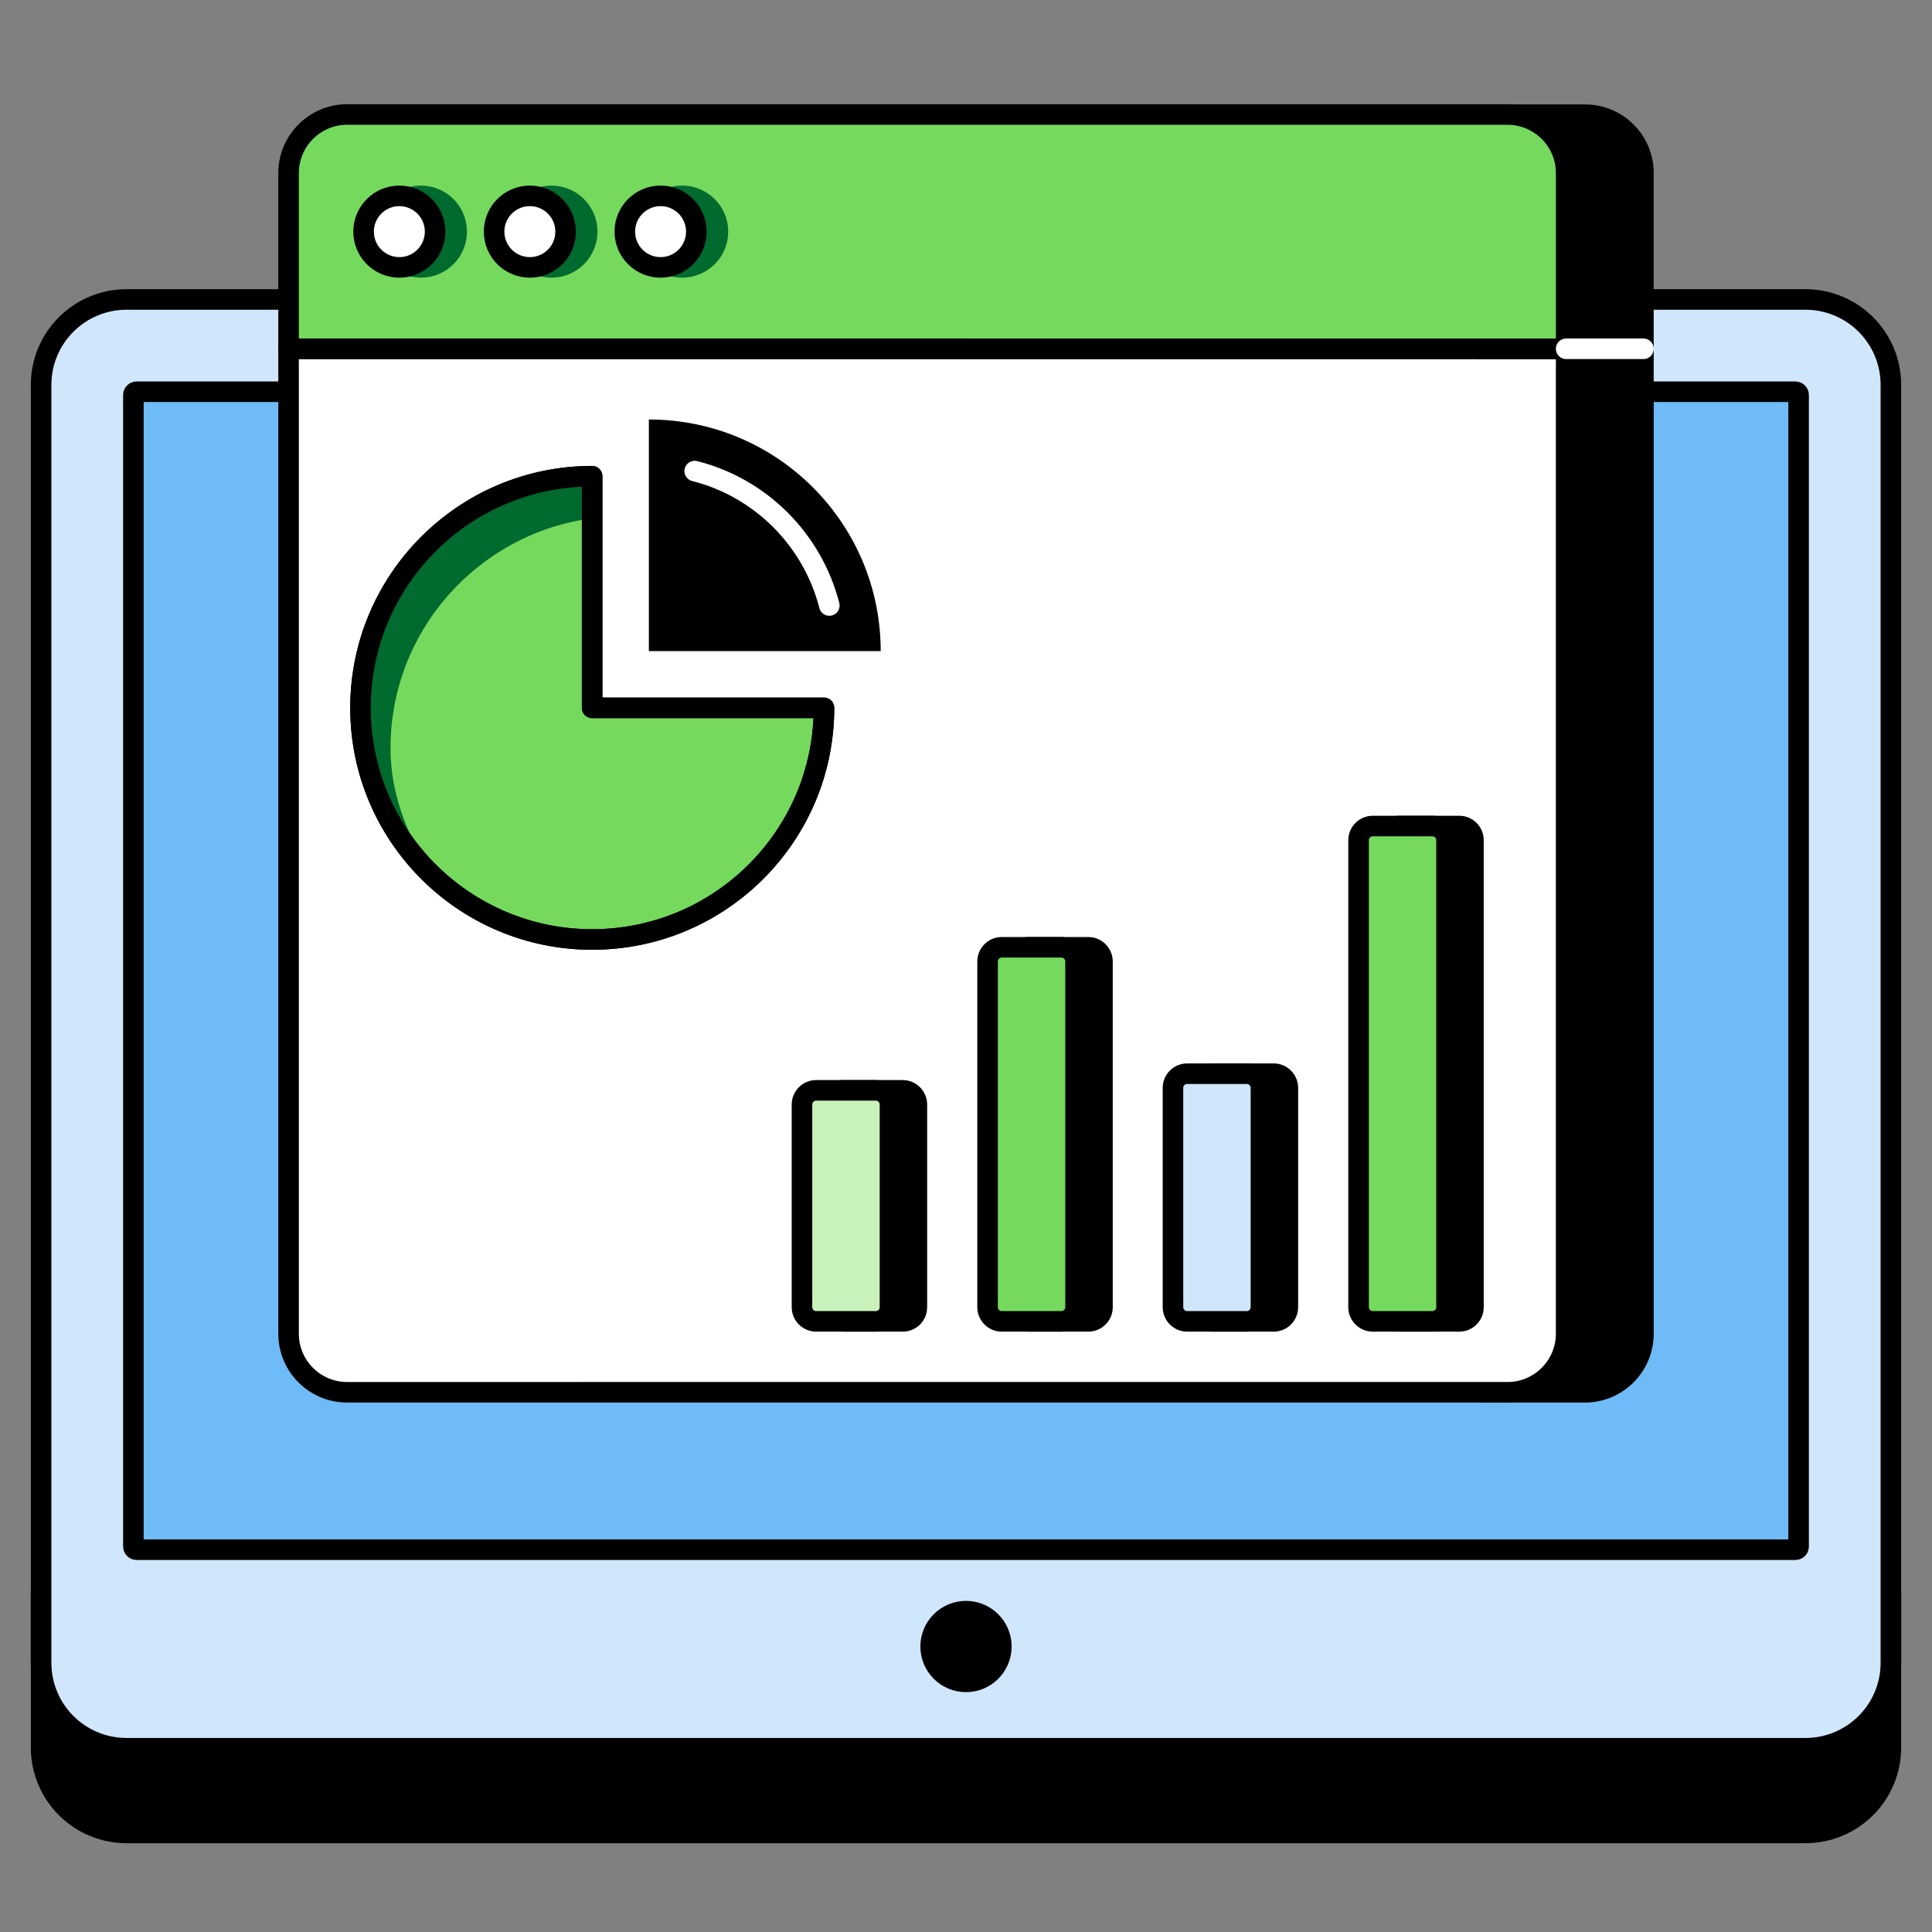<?xml version="1.0" ?><svg xmlns="http://www.w3.org/2000/svg" xmlns:xlink="http://www.w3.org/1999/xlink" version="1.1" viewBox="0 0 94 94" style="enable-background:new 0 0 94 94;" xml:space="preserve"><rect x="0" y="0" width="94" height="94" fill="#808080" stroke="none"/><style type="text/css">
	.st0{display:none;}
	.st1{display:inline;fill:#FEA900;}
	.st2{display:inline;}
	.st3{display:inline;fill:#F9CD6C;}
	.st4{display:inline;fill:none;stroke:#000000;stroke-width:0.25;stroke-miterlimit:10;}
	.st5{stroke:#000000;stroke-linecap:round;stroke-linejoin:round;stroke-miterlimit:10;}
	.st6{opacity:0.2;stroke:#000000;stroke-linecap:round;stroke-linejoin:round;stroke-miterlimit:10;}
	.st7{fill:#F12A00;stroke:#000000;stroke-linecap:round;stroke-linejoin:round;stroke-miterlimit:10;}
	.st8{fill:#FBECCF;stroke:#000000;stroke-linecap:round;stroke-linejoin:round;stroke-miterlimit:10;}
	.st9{opacity:0.2;fill:#F12A00;}
	.st10{fill:#F7C86C;stroke:#000000;stroke-linecap:round;stroke-linejoin:round;stroke-miterlimit:10;}
	.st11{fill:none;stroke:#000000;stroke-linecap:round;stroke-linejoin:round;stroke-miterlimit:10;}
	.st12{display:inline;stroke:#000000;stroke-linecap:round;stroke-linejoin:round;stroke-miterlimit:10;}
	.st13{fill:#FAAC01;stroke:#000000;stroke-linecap:round;stroke-linejoin:round;stroke-miterlimit:10;}
	.st14{fill:#FAAC01;}
	.st15{display:inline;fill:#FAEBCE;stroke:#000000;stroke-width:0.25;stroke-miterlimit:10;}
	.st16{display:inline;fill:none;stroke:#000000;stroke-width:1.016;stroke-miterlimit:10;}
	.st17{display:inline;fill:#FAEBCE;stroke:#000000;stroke-width:1.016;stroke-miterlimit:10;}
	.st18{fill:#FEA900;}
	.st19{fill:#F9CD6C;}
	.st20{fill:none;stroke:#000000;stroke-width:1.016;stroke-miterlimit:10;}
	.st21{fill:#FAEBCE;stroke:#000000;stroke-width:1.016;stroke-miterlimit:10;}
	.st22{display:inline;fill:#FAEBCE;}
	.st23{fill:#008FF5;stroke:#000000;stroke-linecap:round;stroke-linejoin:round;stroke-miterlimit:10;}
	.st24{fill:#D0E6FB;stroke:#000000;stroke-linecap:round;stroke-linejoin:round;stroke-miterlimit:10;}
	.st25{fill:#FFFFFF;stroke:#000000;stroke-linecap:round;stroke-linejoin:round;stroke-miterlimit:10;}
	.st26{fill:#75D95D;stroke:#000000;stroke-linecap:round;stroke-linejoin:round;stroke-miterlimit:10;}
	.st27{fill:#CAF3BB;}
	.st28{fill:#FFFFFF;}
	.st29{fill:#CAF3BB;stroke:#000000;stroke-linecap:round;stroke-linejoin:round;stroke-miterlimit:10;}
	.st30{display:inline;fill:#D0E6FB;stroke:#000000;stroke-linecap:round;stroke-linejoin:round;stroke-miterlimit:10;}
	.st31{stroke:#FFFFFF;stroke-linecap:round;stroke-linejoin:round;stroke-miterlimit:10;}
	.st32{fill:#B4B2FB;stroke:#000000;stroke-linecap:round;stroke-linejoin:round;stroke-miterlimit:10;}
	.st33{fill:#018BEE;}
	.st34{display:inline;fill:none;stroke:#000000;stroke-linecap:round;stroke-linejoin:round;stroke-miterlimit:10;}
	.st35{fill:#75D95D;}
	.st36{fill:#4949F7;stroke:#000000;stroke-linecap:round;stroke-linejoin:round;stroke-miterlimit:10;}
	.st37{fill:#D0E6FB;}
	.st38{fill:#6FBBF7;stroke:#000000;stroke-linecap:round;stroke-linejoin:round;stroke-miterlimit:10;}
	.st39{fill:#018BEE;stroke:#000000;stroke-linecap:round;stroke-linejoin:round;stroke-miterlimit:10;}
	.st40{fill:#B4B2FB;}
	.st41{fill:#E8E9FE;}
	.st42{fill:#B4B2FB;stroke:#000F24;stroke-miterlimit:10;}
	.st43{stroke:#000000;stroke-miterlimit:10;}
	.st44{fill:#E8E9FE;stroke:#000000;stroke-linecap:round;stroke-linejoin:round;stroke-miterlimit:10;}
	.st45{opacity:0.3;fill:#018BEE;}
	.st46{fill:#6FBBF7;}
	.st47{fill:#FAAC01;stroke:#FFFFFF;stroke-linecap:round;stroke-linejoin:round;stroke-miterlimit:10;}
	.st48{fill:#006A2F;}
	.st49{opacity:0.1;}
	.st50{fill:#FCD4CA;stroke:#000000;stroke-linecap:round;stroke-linejoin:round;stroke-miterlimit:10;}
	.st51{fill:#006A2F;stroke:#000000;stroke-linecap:round;stroke-linejoin:round;stroke-miterlimit:10;}
	.st52{fill:#4949F7;}
	.st53{fill:#F12A00;}
	.st54{fill:#D0E6FB;stroke:#018BEE;stroke-linecap:round;stroke-linejoin:round;stroke-miterlimit:10;}
	.st55{fill:#9CD7FF;}
	.st56{fill:#F7C86C;}
	.st57{opacity:0.3;stroke:#000000;stroke-linecap:round;stroke-linejoin:round;stroke-miterlimit:10;}
	.st58{opacity:0.1;stroke:#000000;stroke-linecap:round;stroke-linejoin:round;stroke-miterlimit:10;}
	.st59{opacity:0.3;fill:#006A2F;}
	.st60{stroke:#000000;stroke-width:1.083;stroke-linecap:round;stroke-linejoin:round;stroke-miterlimit:10;}
	.st61{fill:#D0E6FB;stroke:#000000;stroke-width:1.083;stroke-linecap:round;stroke-linejoin:round;stroke-miterlimit:10;}
	.st62{fill:#6FBBF7;stroke:#000000;stroke-width:1.083;stroke-linecap:round;stroke-linejoin:round;stroke-miterlimit:10;}
	.st63{fill:none;stroke:#000000;stroke-width:1.083;stroke-linecap:round;stroke-linejoin:round;stroke-miterlimit:10;}
	.st64{fill:#CAF3BB;stroke:#000000;stroke-width:0.788;stroke-linecap:round;stroke-linejoin:round;stroke-miterlimit:10;}
	.st65{fill:#6FBBF7;stroke:#FFFFFF;stroke-linecap:round;stroke-linejoin:round;stroke-miterlimit:10;}
	.st66{opacity:0.2;}
	.st67{stroke:#E8E9FE;stroke-linecap:round;stroke-linejoin:round;stroke-miterlimit:10;}
	.st68{fill:#FCD4CA;}
	.st69{fill:#FBECCF;}
	.st70{opacity:0.1;fill:#F12A00;}
	.st71{opacity:0.5;stroke:#000000;stroke-linecap:round;stroke-linejoin:round;stroke-miterlimit:10;}
	.st72{fill:#6FBBF7;stroke:#E8E9FE;stroke-linecap:round;stroke-linejoin:round;stroke-miterlimit:10;}
	.st73{opacity:0.5;fill:#D0E6FB;}
	.st74{fill:#70BAF7;}
	.st75{fill:none;stroke:#FFFFFF;stroke-linecap:round;stroke-linejoin:round;stroke-miterlimit:10;}
	.st76{fill:#70BAF7;stroke:#70BAF7;stroke-linecap:round;stroke-linejoin:round;stroke-miterlimit:10;}
	.st77{fill:#018BEE;stroke:#018BEE;stroke-linecap:round;stroke-linejoin:round;stroke-miterlimit:10;}
	.st78{fill:#70BAF7;stroke:#000000;stroke-linecap:round;stroke-linejoin:round;stroke-miterlimit:10;}
	.st79{fill:#F9CD6C;stroke:#000000;stroke-linecap:round;stroke-linejoin:round;stroke-miterlimit:10;}
	.st80{fill:none;}
	.st81{fill:#006A2F;stroke:#006A2F;stroke-miterlimit:10;}
	.st82{fill:#B4DFFC;}
	.st83{fill:#6FBBF7;stroke:#018BEE;stroke-linecap:round;stroke-linejoin:round;stroke-miterlimit:10;}
	.st84{fill:none;stroke:#FBECCF;stroke-linecap:round;stroke-linejoin:round;stroke-miterlimit:10;}
	.st85{fill:none;stroke:#018BEE;stroke-linecap:round;stroke-linejoin:round;stroke-miterlimit:10;}
	.st86{fill:#010101;stroke:#FFFFFF;stroke-linecap:round;stroke-linejoin:round;stroke-miterlimit:10;}
	.st87{fill:#010101;stroke:#000000;stroke-linecap:round;stroke-linejoin:round;stroke-miterlimit:10;}
	.st88{fill:#75D95D;stroke:#FFFFFF;stroke-linecap:round;stroke-linejoin:round;stroke-miterlimit:10;}
	.st89{fill:#94F279;stroke:#000000;stroke-linecap:round;stroke-linejoin:round;stroke-miterlimit:10;}
	.st90{fill:#8C8CF9;}
	.st91{fill:#008FF5;}
	.st92{fill:#8CD8F9;}
	.st93{fill:#FFC043;}
	.st94{fill:#94F279;}
	.st95{fill:#FF3D1D;}
	.st96{fill:#31B1FF;}
	.st97{fill:#FFCF7B;}
	.st98{fill:#B2FF99;}
	.st99{fill:#D7D7FF;}
	.st100{fill:#FF7C6E;}
	.st101{fill:#5CC9FF;}
	.st102{fill:#F12A00;stroke:#FFFFFF;stroke-linecap:round;stroke-linejoin:round;stroke-miterlimit:10;}
	.st103{fill:#F7C86C;stroke:#000000;stroke-width:1.016;stroke-miterlimit:10;}
</style><g id="Refrences" class="st0"/><g id="Tittle"/><g id="Icons"><g><g><path class="st5" d="M2,77.48v7.54c0,2.3,1.86,4.16,4.16,4.16h81.68c2.3,0,4.16-1.86,4.16-4.16v-7.54H2z"/><path class="st5" d="M6.49,77.48v1.88c0,0.09,0.07,0.16,0.16,0.16h80.7c0.09,0,0.16-0.07,0.16-0.16v-1.88H6.49z"/><circle class="st5" cx="47" cy="84.22" r="1.72"/></g><g><path class="st24" d="M87.84,85.06H6.16C3.86,85.06,2,83.2,2,80.9V18.73c0-2.3,1.86-4.16,4.16-4.16h81.68     c2.3,0,4.16,1.86,4.16,4.16V80.9C92,83.2,90.14,85.06,87.84,85.06z"/><path class="st38" d="M6.49,75.24V19.22c0-0.09,0.07-0.16,0.16-0.16h80.7c0.09,0,0.16,0.07,0.16,0.16v56.02     c0,0.09-0.07,0.16-0.16,0.16H6.65C6.56,75.4,6.49,75.33,6.49,75.24z"/><circle class="st5" cx="47" cy="80.11" r="1.72"/></g><g><path class="st5" d="M71.94,16.97v50.77h5.17c1.58,0,2.85-1.28,2.85-2.85V16.97H71.94z"/><path class="st25" d="M76.2,16.97v47.92c0,1.57-1.28,2.85-2.85,2.85H16.89c-1.58,0-2.85-1.28-2.85-2.85V16.97H76.2z"/><path class="st5" d="M77.11,5.58h-5.17v11.39h8.02V8.42C79.96,6.85,78.69,5.58,77.11,5.58z"/><path class="st26" d="M76.2,8.42v8.55H14.04V8.42c0-1.57,1.28-2.85,2.85-2.85h56.46C74.93,5.58,76.2,6.85,76.2,8.42z"/><g><path d="M42.85,31.68H31.57V20.41C37.81,20.41,42.85,25.46,42.85,31.68z"/><path class="st31" d="M33.8,22.92c3.21,0.81,5.73,3.34,6.55,6.54"/><g><path class="st26" d="M40.09,34.44c0,6.22-5.05,11.27-11.28,11.27c-6.22,0-11.27-5.05-11.27-11.27s5.05-11.27,11.27-11.27       v11.27H40.09z"/><path class="st48" d="M28.8,23.66v1.56C23.28,25.95,19,30.67,19,36.4c0,2.72,1.23,5.22,2.83,7.17c-2.46-2.06-4.3-5.16-4.3-8.63       C17.54,28.71,22.58,23.66,28.8,23.66z"/></g></g><path class="st80" d="M40.09,34.44c0,0.5-0.03,0.99-0.1,1.46c-0.71,5.53-5.45,9.8-11.19,9.8c-2.71,0-5.21-0.97-7.17-2.57     c-0.02-0.03-0.05-0.05-0.07-0.07c-1.6-1.94-2.57-4.44-2.57-7.17c0-5.72,4.28-10.45,9.8-11.17v9.71H40.09z"/><circle class="st81" cx="20.48" cy="11.27" r="1.74"/><circle class="st81" cx="26.83" cy="11.27" r="1.74"/><circle class="st81" cx="33.19" cy="11.27" r="1.74"/><circle class="st25" cx="19.43" cy="11.27" r="1.74"/><circle class="st25" cx="25.78" cy="11.27" r="1.74"/><circle class="st25" cx="32.14" cy="11.27" r="1.74"/><g><path class="st5" d="M43.92,64.29h-2.9c-0.38,0-0.69-0.31-0.69-0.69v-9.86c0-0.38,0.31-0.69,0.69-0.69h2.9      c0.38,0,0.69,0.31,0.69,0.69v9.86C44.61,63.98,44.31,64.29,43.92,64.29z"/><path class="st5" d="M52.95,64.29h-2.9c-0.38,0-0.69-0.31-0.69-0.69V46.78c0-0.38,0.31-0.69,0.69-0.69h2.9      c0.38,0,0.69,0.31,0.69,0.69V63.6C53.64,63.98,53.33,64.29,52.95,64.29z"/><path class="st5" d="M61.97,64.29h-2.9c-0.38,0-0.69-0.31-0.69-0.69V52.93c0-0.38,0.31-0.69,0.69-0.69h2.9      c0.38,0,0.69,0.31,0.69,0.69V63.6C62.66,63.98,62.35,64.29,61.97,64.29z"/><path class="st5" d="M71,64.29h-2.9c-0.38,0-0.69-0.31-0.69-0.69V40.88c0-0.38,0.31-0.69,0.69-0.69H71      c0.38,0,0.69,0.31,0.69,0.69V63.6C71.69,63.98,71.38,64.29,71,64.29z"/><path class="st29" d="M42.61,64.29h-2.9c-0.38,0-0.69-0.31-0.69-0.69v-9.86c0-0.38,0.31-0.69,0.69-0.69h2.9      c0.38,0,0.69,0.31,0.69,0.69v9.86C43.3,63.98,42.99,64.29,42.61,64.29z"/><path class="st26" d="M51.64,64.29h-2.9c-0.38,0-0.69-0.31-0.69-0.69V46.78c0-0.38,0.31-0.69,0.69-0.69h2.9      c0.38,0,0.69,0.31,0.69,0.69V63.6C52.33,63.98,52.02,64.29,51.64,64.29z"/><path class="st24" d="M60.66,64.29h-2.9c-0.38,0-0.69-0.31-0.69-0.69V52.93c0-0.38,0.31-0.69,0.69-0.69h2.9      c0.38,0,0.69,0.31,0.69,0.69V63.6C61.35,63.98,61.04,64.29,60.66,64.29z"/><path class="st26" d="M69.69,64.29h-2.9c-0.38,0-0.69-0.31-0.69-0.69V40.88c0-0.38,0.31-0.69,0.69-0.69h2.9      c0.38,0,0.69,0.31,0.69,0.69V63.6C70.38,63.98,70.07,64.29,69.69,64.29z"/></g><path class="st11" d="M40.09,34.44c0,6.22-5.05,11.27-11.28,11.27c-6.22,0-11.27-5.05-11.27-11.27s5.05-11.27,11.27-11.27v11.27     H40.09z"/></g></g><line class="st86" x1="76.2" y1="16.97" x2="79.96" y2="16.97"/></g><g id="Layer_4"/></svg>